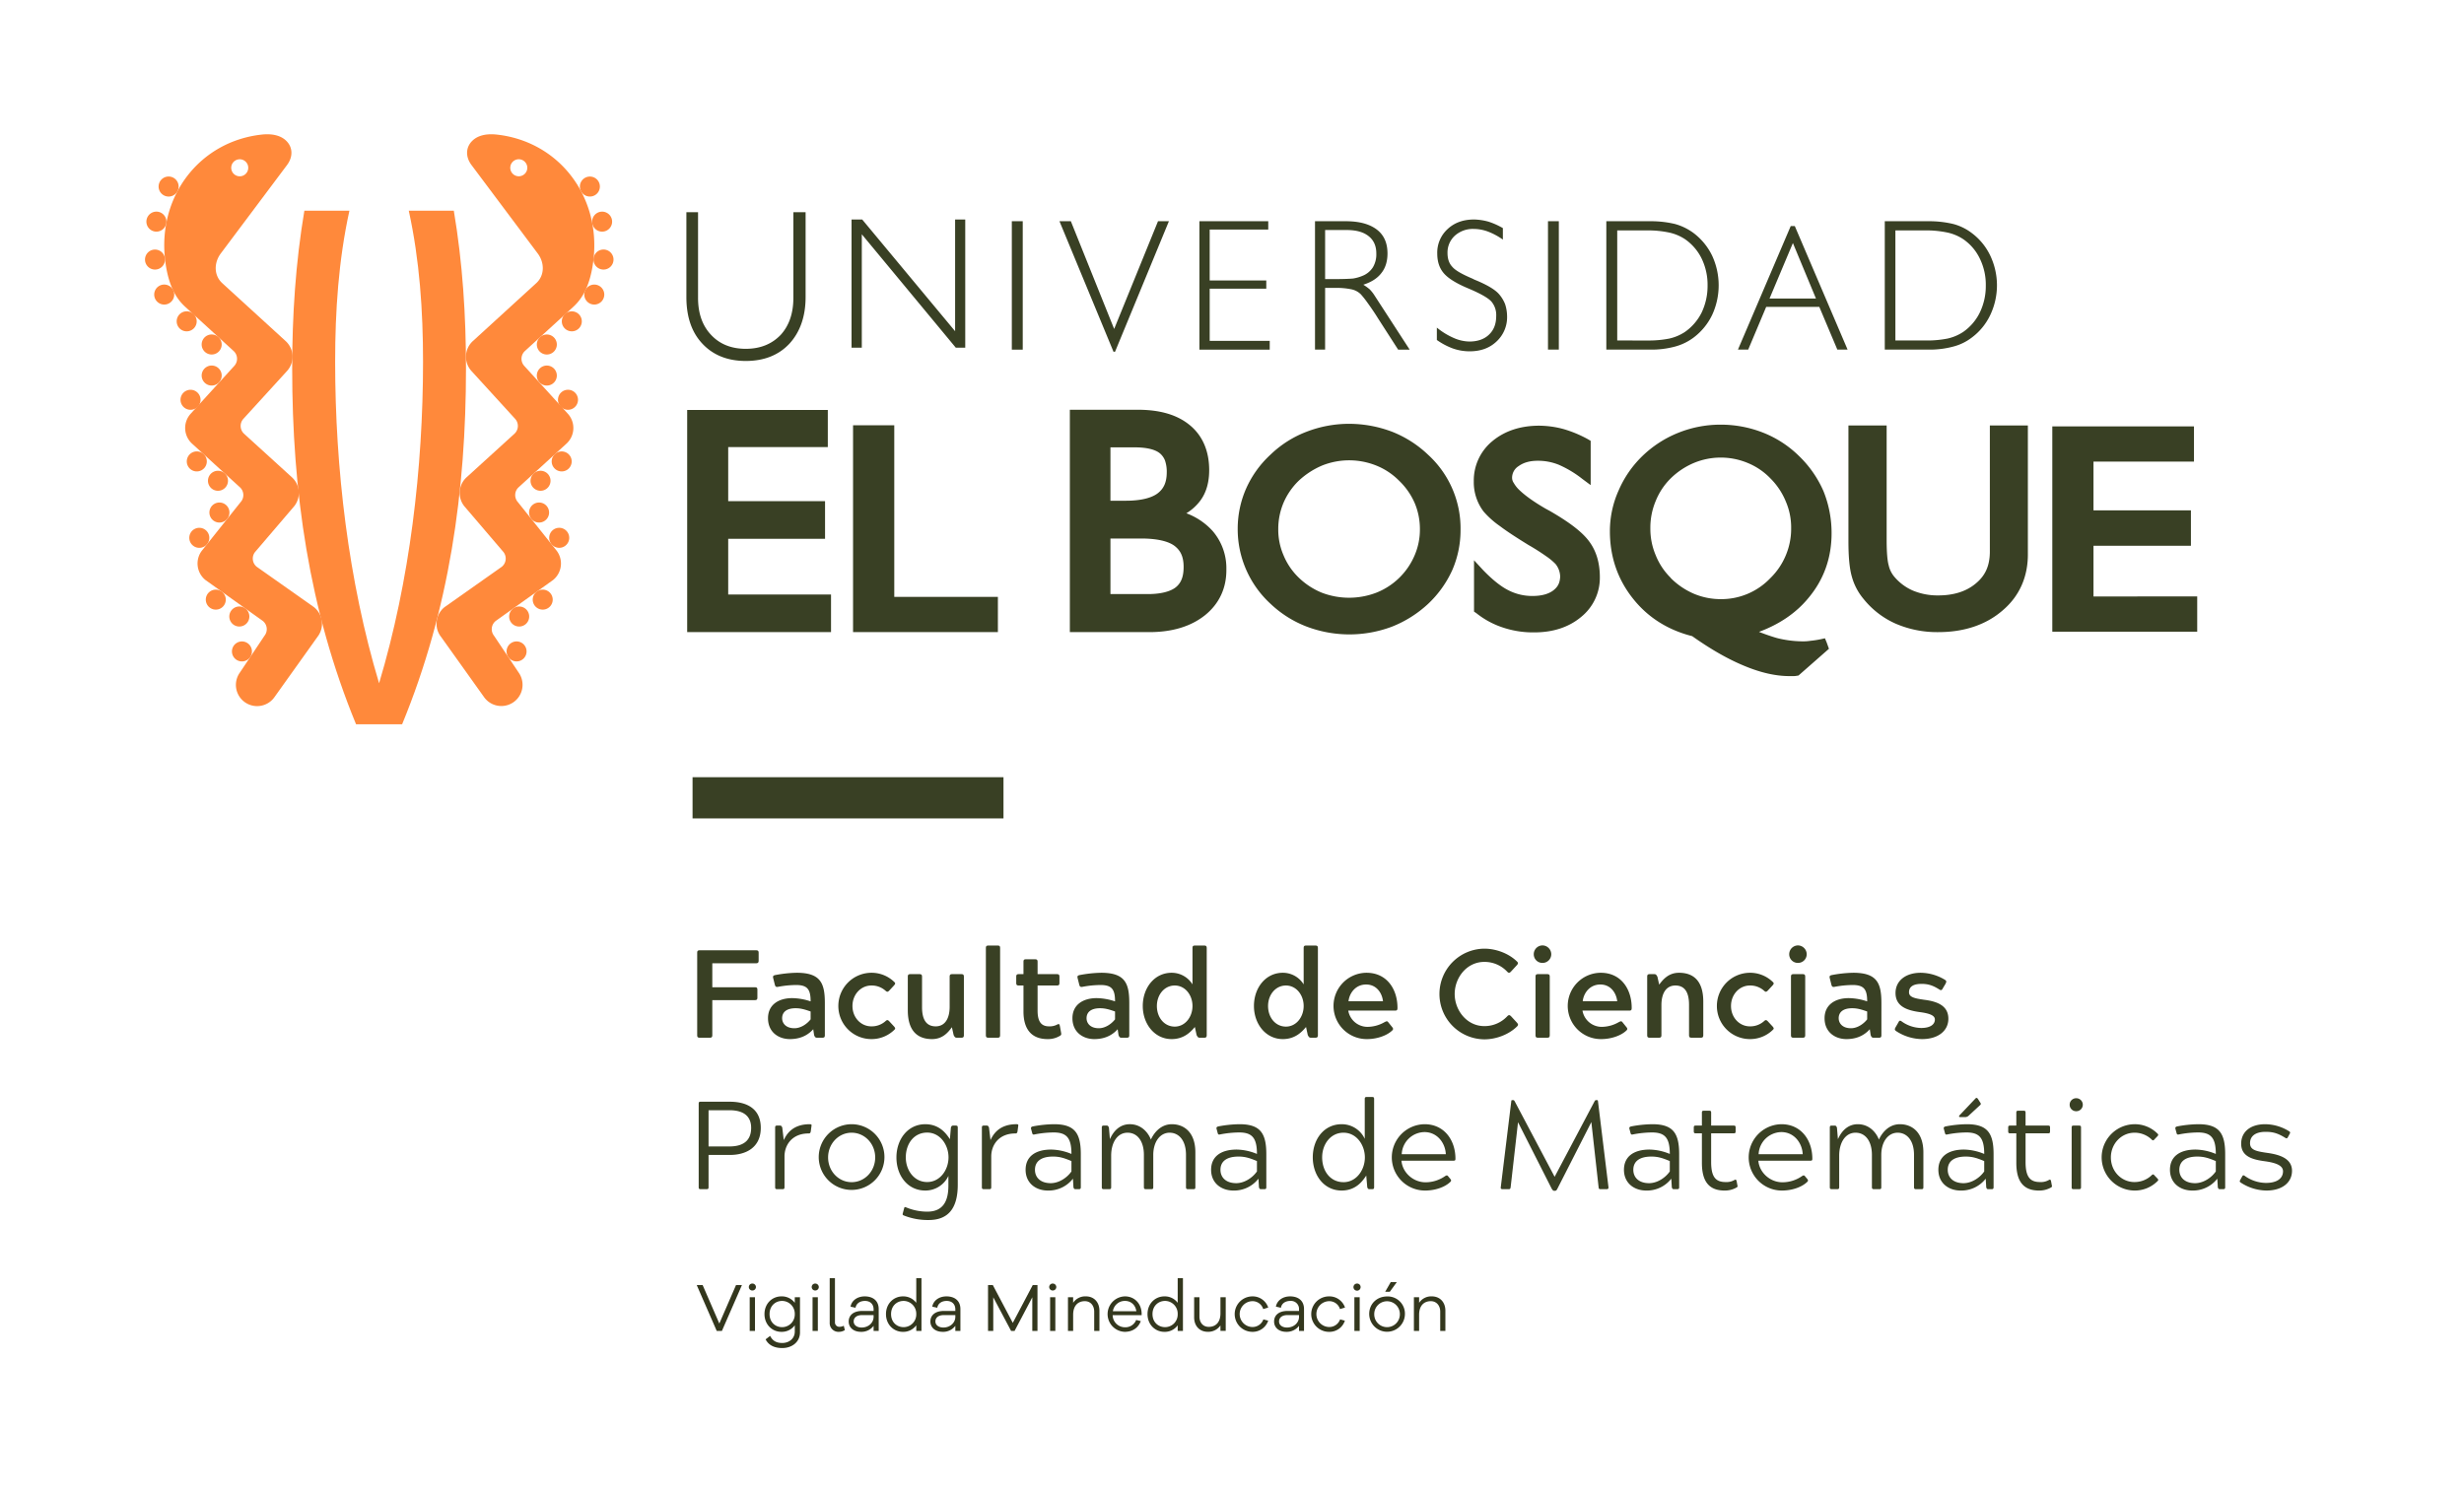 <svg id="facultad-logo-ueb-horizontal-a-dos-lineas" xmlns="http://www.w3.org/2000/svg" width="1578" height="956.873" viewBox="0 0 1578 956.873">
  <defs>
    <style>
      .cls-1 {
        fill: #ff893b;
      }

      .cls-2 {
        fill: #394024;
      }

      .cls-3 {
        fill: none;
      }

      .cls-4 {
        fill: #33371d;
      }
    </style>
  </defs>
  <g id="Capa_1" data-name="Capa 1" transform="translate(92.871 85.999)">
    <g id="Group_111" data-name="Group 111" transform="translate(0 0)">
      <g id="Group_110" data-name="Group 110">
        <path id="Path_835" data-name="Path 835" class="cls-1" d="M737.983,475.586c-30.24-73.429-40.9-149.46-40.9-227.875,0-33.816,2.164-67.689,7.8-101.035h28.847c-6.969,31.713-9.131,64.248-9.131,96.628,0,68.072,8.431,140.429,28.137,206.018,19.685-65.589,28.147-137.946,28.147-206.018,0-32.38-2.171-64.915-9.131-96.628H800.6c5.638,33.347,7.79,67.22,7.79,101.035,0,78.415-10.643,154.446-40.894,227.875Z" transform="translate(-602.832 -97.706)"/>
        <path id="Path_836" data-name="Path 836" class="cls-1" d="M764.99,181.622a6.411,6.411,0,1,1-.44,9.071A6.436,6.436,0,0,1,764.99,181.622Z" transform="translate(-511.962 -51.724)"/>
        <path id="Path_837" data-name="Path 837" class="cls-1" d="M764.99,189.986a6.407,6.407,0,1,1-.44,9.062A6.408,6.408,0,0,1,764.99,189.986Z" transform="translate(-511.962 -40.19)"/>
        <path id="Path_838" data-name="Path 838" class="cls-1" d="M770.665,196.512a6.41,6.41,0,1,1-.422,9.052A6.4,6.4,0,0,1,770.665,196.512Z" transform="translate(-504.099 -31.195)"/>
        <path id="Path_839" data-name="Path 839" class="cls-1" d="M763.283,218.3a6.408,6.408,0,1,1-.422,9.052A6.4,6.4,0,0,1,763.283,218.3Z" transform="translate(-514.3 -1.103)"/>
        <path id="Path_840" data-name="Path 840" class="cls-1" d="M763.14,226.624a6.411,6.411,0,1,1-.884,9.024A6.411,6.411,0,0,1,763.14,226.624Z" transform="translate(-514.838 10.698)"/>
        <path id="Path_841" data-name="Path 841" class="cls-1" d="M768.626,233.372a6.41,6.41,0,1,1-1,9A6.415,6.415,0,0,1,768.626,233.372Z" transform="translate(-507.367 20.09)"/>
        <path id="Path_842" data-name="Path 842" class="cls-1" d="M768.994,213.092a6.4,6.4,0,1,1-.441,9.052A6.376,6.376,0,0,1,768.994,213.092Z" transform="translate(-506.433 -8.293)"/>
        <path id="Path_843" data-name="Path 843" class="cls-1" d="M758.142,254.333a6.413,6.413,0,0,1,7.431,10.455,6.413,6.413,0,1,1-7.431-10.455Z" transform="translate(-522.237 49.318)"/>
        <path id="Path_844" data-name="Path 844" class="cls-1" d="M757.582,263.631a6.4,6.4,0,1,1-1.743,8.871A6.4,6.4,0,0,1,757.582,263.631Z" transform="translate(-523.199 62.291)"/>
        <path id="Path_845" data-name="Path 845" class="cls-1" d="M764.486,249.786a6.4,6.4,0,1,1-1.521,8.931A6.393,6.393,0,0,1,764.486,249.786Z" transform="translate(-513.482 43.051)"/>
        <path id="Path_846" data-name="Path 846" class="cls-1" d="M776.3,170.151a6.4,6.4,0,1,1,2.964,8.55A6.4,6.4,0,0,1,776.3,170.151Z" transform="translate(-494.338 -70.272)"/>
        <path id="Path_847" data-name="Path 847" class="cls-1" d="M778.135,163.214a6.417,6.417,0,1,1,6.109,6.709A6.419,6.419,0,0,1,778.135,163.214Z" transform="translate(-490.922 -83.273)"/>
        <path id="Path_848" data-name="Path 848" class="cls-1" d="M777.88,154.512a6.4,6.4,0,1,1,7.49,5.107A6.4,6.4,0,0,1,777.88,154.512Z" transform="translate(-491.427 -97.371)"/>
        <path id="Path_849" data-name="Path 849" class="cls-1" d="M775.348,147.112a6.4,6.4,0,1,1,8.752,2.3A6.4,6.4,0,0,1,775.348,147.112Z" transform="translate(-495.966 -110.399)"/>
        <path id="Path_850" data-name="Path 850" class="cls-1" d="M771.707,175.4a6.4,6.4,0,1,1-.422,9.059A6.405,6.405,0,0,1,771.707,175.4Z" transform="translate(-502.677 -60.325)"/>
        <path id="Path_851" data-name="Path 851" class="cls-1" d="M683.458,181.622a6.415,6.415,0,1,0,.419,9.071A6.435,6.435,0,0,0,683.458,181.622Z" transform="translate(-636.446 -51.724)"/>
        <path id="Path_852" data-name="Path 852" class="cls-1" d="M683.458,189.986a6.411,6.411,0,1,0,.419,9.062A6.407,6.407,0,0,0,683.458,189.986Z" transform="translate(-636.446 -40.19)"/>
        <path id="Path_853" data-name="Path 853" class="cls-1" d="M677.762,196.512a6.41,6.41,0,1,0,.44,9.052A6.378,6.378,0,0,0,677.762,196.512Z" transform="translate(-644.309 -31.195)"/>
        <path id="Path_854" data-name="Path 854" class="cls-1" d="M685.144,218.3a6.409,6.409,0,1,0,.429,9.052A6.392,6.392,0,0,0,685.144,218.3Z" transform="translate(-634.106 -1.103)"/>
        <path id="Path_855" data-name="Path 855" class="cls-1" d="M685.3,226.624a6.415,6.415,0,1,0,.881,9.024A6.4,6.4,0,0,0,685.3,226.624Z" transform="translate(-633.57 10.698)"/>
        <path id="Path_856" data-name="Path 856" class="cls-1" d="M679.8,233.372a6.41,6.41,0,1,0,1.021,9A6.389,6.389,0,0,0,679.8,233.372Z" transform="translate(-641.038 20.09)"/>
        <path id="Path_857" data-name="Path 857" class="cls-1" d="M679.454,213.092a6.41,6.41,0,1,0,.421,9.052A6.391,6.391,0,0,0,679.454,213.092Z" transform="translate(-641.975 -8.293)"/>
        <path id="Path_858" data-name="Path 858" class="cls-1" d="M690.309,254.333a6.416,6.416,0,1,0,1.5,8.931A6.39,6.39,0,0,0,690.309,254.333Z" transform="translate(-626.174 49.318)"/>
        <path id="Path_859" data-name="Path 859" class="cls-1" d="M690.85,263.631a6.4,6.4,0,1,0,1.764,8.871A6.4,6.4,0,0,0,690.85,263.631Z" transform="translate(-625.215 62.291)"/>
        <path id="Path_860" data-name="Path 860" class="cls-1" d="M683.948,249.786a6.4,6.4,0,1,0,1.524,8.931A6.4,6.4,0,0,0,683.948,249.786Z" transform="translate(-634.924 43.051)"/>
        <path id="Path_861" data-name="Path 861" class="cls-1" d="M672.151,170.151a6.409,6.409,0,1,0-2.964,8.55A6.407,6.407,0,0,0,672.151,170.151Z" transform="translate(-654.079 -70.272)"/>
        <path id="Path_862" data-name="Path 862" class="cls-1" d="M670.3,163.214a6.406,6.406,0,1,0-6.088,6.709A6.409,6.409,0,0,0,670.3,163.214Z" transform="translate(-657.498 -83.273)"/>
        <path id="Path_863" data-name="Path 863" class="cls-1" d="M670.573,154.512a6.406,6.406,0,1,0-7.49,5.107A6.406,6.406,0,0,0,670.573,154.512Z" transform="translate(-656.987 -97.371)"/>
        <path id="Path_864" data-name="Path 864" class="cls-1" d="M673.1,147.112a6.412,6.412,0,1,0-8.771,2.3A6.391,6.391,0,0,0,673.1,147.112Z" transform="translate(-652.447 -110.399)"/>
        <path id="Path_865" data-name="Path 865" class="cls-1" d="M676.742,175.4a6.41,6.41,0,1,0,.41,9.059A6.417,6.417,0,0,0,676.742,175.4Z" transform="translate(-645.732 -60.325)"/>
        <g id="Group_109" data-name="Group 109" transform="translate(12.312)">
          <path id="Path_866" data-name="Path 866" class="cls-1" d="M758.5,428.928l-36.568-25.787a6.737,6.737,0,0,1-1.062-9.507l24.461-28.621a13.6,13.6,0,0,0-.9-19.207l-30.623-27.88a6.786,6.786,0,0,1-.44-9.571l27.918-30.6a13.584,13.584,0,0,0-.881-19.209L699.862,221.5c-5.538-5.045-5.407-13.257-.891-19.173L741.2,145.957c4.135-5.426,3.885-11.773-.74-15.981-2.312-2.112-6.859-4.564-15.19-3.686-39.813,4.307-66.529,39.216-62.122,79.567,2.2,20.268,9.421,27.559,13.4,31.173l30.54,27.885a6.753,6.753,0,0,1,.44,9.554l-27.916,30.621a13.579,13.579,0,0,0,.881,19.176l30.62,27.918a6.756,6.756,0,0,1,.44,9.564l-24.573,30.8a13.567,13.567,0,0,0,2.124,19.085l36.627,26.133a6.764,6.764,0,0,1,1.153,9.514l-15.771,23.592A13.586,13.586,0,0,0,733.2,486.7L760.815,448A13.6,13.6,0,0,0,758.5,428.928ZM707,143.9a5.45,5.45,0,1,1,.341,7.7A5.448,5.448,0,0,1,707,143.9Z" transform="translate(-662.67 -126.108)"/>
          <path id="Path_867" data-name="Path 867" class="cls-1" d="M774.354,126.291c-8.352-.879-12.9,1.574-15.193,3.686-4.635,4.207-4.895,10.554-.74,15.981l42.206,56.368c4.528,5.917,4.667,14.128-.881,19.173l-40.554,37.049a13.6,13.6,0,0,0-.89,19.209l27.937,30.6a6.783,6.783,0,0,1-.431,9.571l-30.64,27.88a13.588,13.588,0,0,0-.883,19.207l24.454,28.621a6.75,6.75,0,0,1-1.062,9.507l-36.571,25.787a13.587,13.587,0,0,0-2.3,19.076L766.423,486.7a13.585,13.585,0,0,0,22.088-15.821l-15.78-23.592a6.748,6.748,0,0,1,1.162-9.514l36.62-26.133a13.586,13.586,0,0,0,2.121-19.085l-24.582-30.8a6.776,6.776,0,0,1,.459-9.564l30.6-27.918A13.573,13.573,0,0,0,820,305.091l-27.9-30.621a6.754,6.754,0,0,1,.44-9.554l30.533-27.885c3.973-3.614,11.2-10.9,13.416-31.173C840.871,165.507,814.155,130.6,774.354,126.291Zm17.9,25.3a5.448,5.448,0,1,1,.359-7.7A5.44,5.44,0,0,1,792.258,151.6Z" transform="translate(-561.535 -126.108)"/>
        </g>
      </g>
      <path id="Path_868" data-name="Path 868" class="cls-2" d="M829.9,356.239h62.022V332.127H829.9V297.5H893.69V273.71H803.627V416.02h92.124v-24.1H829.9Zm106.352-72.686H909.86V416.02h92.755V393.428h-66.36ZM1123.316,339.9a31.842,31.842,0,0,0,9.012-8.2c3.885-5.3,5.607-11.9,5.607-19.409,0-12.045-4.086-21.94-12.295-28.737-8.211-6.84-19.406-9.966-33.535-9.966H1048.7V416.02h50.858c14.619,0,26.614-3.586,35.7-10.826,9.012-7.257,13.859-17.342,13.678-29.559a36.407,36.407,0,0,0-8.883-24.483,42.819,42.819,0,0,0-16.731-11.257m-48.625-42.225h15.381c8.09,0,13.378,1.452,16.261,3.817a11.389,11.389,0,0,1,3.3,4.626,22.192,22.192,0,0,1,1.122,7.407c0,6.581-1.952,10.678-5.928,13.678-3.8,2.848-10.554,4.667-20.216,4.667h-9.924Zm41.656,89.769c-3.4,2.6-9.695,4.369-18.856,4.207h-22.8v-35.59h19.585c10.293,0,17.423,1.752,21.349,4.648,3.883,2.943,5.928,6.871,5.928,13.578,0,6.547-1.762,10.474-5.207,13.157m239.76-49.013h0l-2.824-1.533c-7.55-4.378-13.059-8.371-16.6-11.769a19.5,19.5,0,0,1-3.676-4.6,5.871,5.871,0,0,1-1.091-3.176,8.793,8.793,0,0,1,4.2-7.671c3.045-2.2,6.99-3.412,12.328-3.412a35.486,35.486,0,0,1,13.4,2.574,68.764,68.764,0,0,1,15.071,9.071l5.326,3.955V293.514l-1.6-.96A76.884,76.884,0,0,0,1365,286a60.783,60.783,0,0,0-15.761-2.2c-11.845,0-22.011,3.3-29.921,9.874a32.59,32.59,0,0,0-11.926,25.685,31.042,31.042,0,0,0,6.3,19.454,56.677,56.677,0,0,0,10.423,9.293c4.779,3.617,10.907,7.55,18.326,12.128,4.667,2.652,8.421,5.155,11.345,7.209a38.367,38.367,0,0,1,5.928,4.917,13.293,13.293,0,0,1,3,8.209c-.222,3.945-1.422,6.431-4.407,8.731-2.874,2.2-7.25,3.567-13.257,3.567a33.4,33.4,0,0,1-15.771-3.8c-4.867-2.5-10.245-6.881-15.993-12.847L1307.542,370v32.885l1.421.94a54.27,54.27,0,0,0,17.214,9.293,60.721,60.721,0,0,0,20.037,3.064c11.926,0,22.081-3.314,29.909-9.874a32.177,32.177,0,0,0,12-25.476c0-8.609-2.033-16.157-6.409-22.307-4.376-6.29-12.838-12.738-25.6-20.1m165.622,55.684c9.873-11.778,14.79-25.695,14.79-41.418a71.584,71.584,0,0,0-5.217-27.035,70.1,70.1,0,0,0-15.611-22.411,68.61,68.61,0,0,0-22.861-14.919,73.862,73.862,0,0,0-27.356-5.186,72.29,72.29,0,0,0-27.066,5.186,71.079,71.079,0,0,0-23.061,14.919,68.21,68.21,0,0,0-15.259,22.152,63.611,63.611,0,0,0-5.538,26.035c0,16.273,4.957,30.749,14.69,43,9.571,12.126,22.368,20.207,38.011,24.164,11.655,8.24,22.59,14.547,32.973,18.864,10.736,4.533,20.469,6.731,29.33,6.731h2.574a10.493,10.493,0,0,0,2.152-.209l1.05-.162,19.507-17.133-1.481-4.114-1.091-2.6-2.554.571a63.609,63.609,0,0,1-6.76,1.04,29.7,29.7,0,0,1-5.366.341,68.539,68.539,0,0,1-15.971-2.09c-3.445-.974-7.4-2.357-11.595-3.978,12.835-4.764,23.63-11.895,31.711-21.747m-14.5-27.347a43.868,43.868,0,0,1-9.743,14.5l-.14.129a43.312,43.312,0,0,1-31.873,13.5,44.123,44.123,0,0,1-17.252-3.5,47.546,47.546,0,0,1-14.69-9.995v-.129a42.087,42.087,0,0,1-9.643-14.5,43.063,43.063,0,0,1-3.426-17.271,44.022,44.022,0,0,1,3.426-17.478,42.772,42.772,0,0,1,9.571-14.438,47.591,47.591,0,0,1,14.931-9.943,44.849,44.849,0,0,1,34.327,0,42.466,42.466,0,0,1,14.547,9.831,44.93,44.93,0,0,1,9.964,14.921,42.066,42.066,0,0,1,3.4,17.107,43.746,43.746,0,0,1-3.4,17.271m130.653-1.793c-.128,8.469-2.831,14.759-8.89,19.785-5.857,4.967-13.818,7.752-24.211,7.752a41.087,41.087,0,0,1-16.012-3.024,32.388,32.388,0,0,1-12.047-8.914,17.106,17.106,0,0,1-3.645-7.407c-.821-2.848-1.291-8.343-1.291-16.285V283.662h-24.473V357.6c0,10.107.659,17.623,2.212,22.971a37.66,37.66,0,0,0,7.49,14.221,54.807,54.807,0,0,0,20.668,15.862,66.889,66.889,0,0,0,27.1,5.367c16.631,0,30.649-4.648,41.344-13.95,10.814-9.2,16.293-21.759,16.1-36.559v-81.85h-24.345Zm66.37,28.2V360.705h62.4v-22.69h-62.4v-31.2h64.358V284.245h-90.733V415.73h92.8V393.169Zm-426.279-90.9A71.005,71.005,0,0,0,1255,287.65a77.862,77.862,0,0,0-27.547-5.05,75.605,75.605,0,0,0-27.078,5.05,68.266,68.266,0,0,0-23.09,14.619,65.961,65.961,0,0,0-15.64,21.666,64,64,0,0,0-5.448,25.559,64.906,64.906,0,0,0,21.088,48.444,69.862,69.862,0,0,0,22.971,14.5,77.339,77.339,0,0,0,54.582.14,73.594,73.594,0,0,0,23.28-14.638,68.507,68.507,0,0,0,15.473-21.6,64,64,0,0,0,5.316-25.764,63.887,63.887,0,0,0-20.937-48.3m-8.493,64.6a44.306,44.306,0,0,1-24.361,23.83,48.779,48.779,0,0,1-35.2,0,46.611,46.611,0,0,1-14.588-9.552,42.2,42.2,0,0,1-9.745-14.278,41.216,41.216,0,0,1-3.414-16.814,43.1,43.1,0,0,1,3.414-16.983,43.674,43.674,0,0,1,9.745-14.078,51.223,51.223,0,0,1,14.988-9.712,46.663,46.663,0,0,1,34.509,0,43.2,43.2,0,0,1,14.69,9.712,44.3,44.3,0,0,1,10.093,14.5,42.6,42.6,0,0,1,3.274,16.561,41.525,41.525,0,0,1-3.405,16.814M841.138,242.346c11.755,0,21.088-3.726,27.978-11.076,6.769-7.385,10.354-17.38,10.354-29.849V147.08H871.64v54.772c0,9.976-2.745,17.9-8.152,23.811-5.647,5.869-13.038,8.9-22.349,8.9-9.292,0-16.7-3.033-22.18-8.9q-8.4-8.86-8.371-23.811V147.08h-7.469v54.341c0,12.588,3.374,22.583,10.243,29.849,6.85,7.35,16.161,11.076,27.778,11.076M915.458,161.2l60.21,72.655h6.038V151.735h-6.488V223.29l-59.5-71.555h-6.828v82.119h6.569Zm96.078,73.879h6.99V152.846h-6.99Zm66.1,1.362,34.5-83.593h-6.979l-28.078,69-27.737-69h-7.291l34.606,83.593Zm99.073-6.978h-38.451V196.043H1174.5v-5.264h-36.247v-32.6h37.508v-5.328h-44.087v82.231h45.03Zm35.468-33.916h6.607a46.147,46.147,0,0,1,10.476.96,12,12,0,0,1,5.788,3.136,62.463,62.463,0,0,1,4.326,5.486c1.781,2.474,4.1,5.738,6.566,9.745l13,20.207h7.381l-22.439-34.587a24.3,24.3,0,0,0-3.114-3.986,31.232,31.232,0,0,0-4.126-3c5.176-1.659,9.083-4.155,11.635-7.559,2.614-3.3,3.845-7.528,3.845-12.464,0-6.669-2.212-11.759-6.838-15.312-4.688-3.545-11.235-5.328-19.828-5.328H1205.7v82.231h6.471Zm0-37.07h13.657c6.15,0,10.8,1.212,14.231,3.952,3.283,2.607,4.9,6.29,4.9,11.059a16.242,16.242,0,0,1-2.152,8.809,14,14,0,0,1-6.729,5.538,25.814,25.814,0,0,1-6.009,1.7c-2.521.229-6.748.379-12.847.379h-5.055Zm116.535,55.253a25.485,25.485,0,0,0-1.281-7.812,22.039,22.039,0,0,0-4.026-6.528c-2.574-2.883-7.68-5.878-15.061-8.912a15.708,15.708,0,0,1-1.741-.84c-6.75-2.864-11.076-5.3-13.007-7.638-2.064-2.155-3.036-5.2-3.036-8.745a14.594,14.594,0,0,1,4.647-11.1,17.225,17.225,0,0,1,12.017-4.376,26.564,26.564,0,0,1,9.061,1.624,42.806,42.806,0,0,1,9.733,5.207v-7.359a46.729,46.729,0,0,0-9.183-4.114,36.572,36.572,0,0,0-9.292-1.4c-6.99,0-12.6,2.074-16.983,6.178a20.42,20.42,0,0,0-6.569,15.573c0,5.2,1.381,9.481,4.276,12.766,2.852,3.286,8.181,6.569,15.993,9.79,7.528,3.207,12.326,5.931,14.4,8.243a13.267,13.267,0,0,1,3.085,9.2c0,5.045-1.443,9-4.626,11.995-2.983,2.9-7.271,4.414-12.578,4.414a25.859,25.859,0,0,1-9.871-2.231,46.092,46.092,0,0,1-10.935-6.681v7.921a43.849,43.849,0,0,0,10.414,5.49,32.517,32.517,0,0,0,10.524,1.769c7.019,0,12.717-1.99,17.252-6.269a21.146,21.146,0,0,0,6.79-16.171m33.135-60.882h-6.94v82.231h6.94Zm74.329,80.307a34.921,34.921,0,0,0,11.926-5.747,39.538,39.538,0,0,0,11.907-14.478,45.167,45.167,0,0,0,0-38.061,39.858,39.858,0,0,0-11.907-14.481,36.192,36.192,0,0,0-11.816-5.757,66.069,66.069,0,0,0-15.821-1.783h-28.2v82.231h28.2a57.589,57.589,0,0,0,15.712-1.924m-36.928-3.924V158.713h19.564a65.677,65.677,0,0,1,13.771,1.4,29.9,29.9,0,0,1,10.021,4.2,32.338,32.338,0,0,1,10.724,12.481,38.551,38.551,0,0,1,3.776,17.242,39.549,39.549,0,0,1-3.776,17.252,33.14,33.14,0,0,1-10.724,12.466A30.122,30.122,0,0,1,1432.582,228a67.392,67.392,0,0,1-13.771,1.231Zm111.1-73.26-33.794,79.107h6.569l11.516-27.359h34.025l11.545,27.359h6.566l-33.8-79.107Zm-13.569,46.4,14.971-35.556,14.771,35.556Zm117.6,30.78a32.786,32.786,0,0,0,11.878-5.747,38.524,38.524,0,0,0,11.885-14.478,44.3,44.3,0,0,0,0-38.061,38.827,38.827,0,0,0-11.885-14.481,33.876,33.876,0,0,0-11.767-5.757,66.562,66.562,0,0,0-15.861-1.783h-28.037v82.231h28.037a57.608,57.608,0,0,0,15.75-1.924m-36.99-3.924V158.713h19.628a65.886,65.886,0,0,1,13.778,1.4,29.77,29.77,0,0,1,10,4.2,31.569,31.569,0,0,1,10.676,12.481,37.824,37.824,0,0,1,3.814,17.242,38.791,38.791,0,0,1-3.814,17.252,32.332,32.332,0,0,1-10.676,12.466,29.993,29.993,0,0,1-10,4.238,67.594,67.594,0,0,1-13.778,1.231Z" transform="translate(-456.414 -97.148)"/>
      <rect id="Rectangle_25" data-name="Rectangle 25" class="cls-2" width="199.127" height="26.395" transform="translate(350.658 411.796)"/>
      <path id="Path_1010" data-name="Path 1010" class="cls-2" d="M16.64-24.08h27.2c1.28,0,1.68-.4,1.68-1.68v-4.88c0-1.28-.32-1.68-1.68-1.68H16.64V-47.68H44.56c1.36,0,1.76-.48,1.76-1.76v-4.88c0-1.28-.4-1.68-1.76-1.68H8.64c-1.28,0-1.68.4-1.68,1.68V-1.68C6.96-.4,7.36,0,8.64,0h6.32c1.28,0,1.68-.4,1.68-1.68Zm41.92-8.48a64.26,64.26,0,0,1,11.76-1.2c7.36,0,9.28,2.96,9.28,10.48a38.78,38.78,0,0,0-11.76-2.08c-8.64,0-15.52,4.16-15.52,12.88,0,8.96,6.8,13.36,14,13.36,8.32,0,12.72-3.84,14.96-6.32l.56,3.76C82.32-.4,82.72,0,83.68,0h3.36c1.36,0,1.68-.4,1.68-1.68V-22.24c0-12.64-2.72-19.36-18-19.36a79.746,79.746,0,0,0-14,1.52c-1.2.32-1.36.8-1.04,2.08l.96,3.84C56.96-32.88,57.28-32.4,58.56-32.56ZM70-18.88c3.52,0,6.16.88,9.6,2.08v5.04c-2.4,3.04-6.32,5.68-10.4,5.68-5.52,0-7.84-3.28-7.84-6.4C61.36-16.16,63.92-18.88,70-18.88Zm48.48,11.6c-6.64,0-12.08-5.6-12.08-13.04s5.44-13.12,12.08-13.12a13.23,13.23,0,0,1,9.2,3.44c.96.88,1.52.64,2.4-.32l2.96-3.2c.8-.96.96-1.36.24-2.08a20.808,20.808,0,0,0-14.8-6A21.237,21.237,0,0,0,97.36-20.32,21.168,21.168,0,0,0,118.48.88a20.808,20.808,0,0,0,14.8-6c.72-.72.56-1.12-.24-2.08l-2.96-3.2c-.88-.96-1.44-1.2-2.4-.32A13.23,13.23,0,0,1,118.48-7.28Zm52.72,5.6c.64,1.2.96,1.68,2,1.68h2.88c1.28,0,1.68-.4,1.68-1.68V-39.04c0-1.28-.4-1.68-1.68-1.68h-5.76c-1.28,0-1.68.4-1.68,1.68v19.2c0,7.6-3.04,12.56-8.96,12.56-5.6,0-8.72-3.84-8.72-12.24V-39.04c0-1.28-.4-1.68-1.68-1.68h-5.76c-1.28,0-1.68.4-1.68,1.68V-17.6c0,13.76,6.72,18.48,15.52,18.48,6.8,0,10.32-4.32,12.72-7.6Zm20.64,0c0,1.28.4,1.68,1.68,1.68h5.76c1.28,0,1.68-.4,1.68-1.68V-57.36c0-1.28-.32-1.68-1.68-1.68h-5.76c-1.28,0-1.68.4-1.68,1.68Zm47.28.56c1.04-.56,1.12-.96.88-2.16l-.72-4c-.32-1.68-.64-1.76-2.16-.96a10.131,10.131,0,0,1-4.8.96c-4.88,0-7.36-2.88-7.36-10.08V-33.44h12.32c1.28,0,1.68-.4,1.68-1.68v-3.84c0-1.36-.4-1.76-1.68-1.76H224.96v-7.84c0-1.28-.4-1.68-1.68-1.68H217.6c-1.36,0-1.68.4-1.68,1.68v7.84h-2.96c-1.28,0-1.68.4-1.68,1.68v3.92c0,1.28.4,1.68,1.68,1.68h2.96V-16.8C215.92-5.76,220.8.88,231.36.88A14.71,14.71,0,0,0,239.12-1.12Zm14.4-31.44a64.26,64.26,0,0,1,11.76-1.2c7.36,0,9.28,2.96,9.28,10.48a38.78,38.78,0,0,0-11.76-2.08c-8.64,0-15.52,4.16-15.52,12.88,0,8.96,6.8,13.36,14,13.36,8.32,0,12.72-3.84,14.96-6.32l.56,3.76c.48,1.28.88,1.68,1.84,1.68H282c1.36,0,1.68-.4,1.68-1.68V-22.24c0-12.64-2.72-19.36-18-19.36a79.746,79.746,0,0,0-14,1.52c-1.2.32-1.36.8-1.04,2.08l.96,3.84C251.92-32.88,252.24-32.4,253.52-32.56Zm11.44,13.68c3.52,0,6.16.88,9.6,2.08v5.04c-2.4,3.04-6.32,5.68-10.4,5.68-5.52,0-7.84-3.28-7.84-6.4C256.32-16.16,258.88-18.88,264.96-18.88Zm59.2-15.28A15.64,15.64,0,0,0,310.8-41.6c-10.96,0-18.48,9.6-18.48,21.28,0,11.44,7.52,21.2,18.48,21.2,7.76,0,12.08-4.4,14.88-7.76l1.12,5.2c.64,1.2.96,1.68,2,1.68h2.8c1.28,0,1.68-.4,1.68-1.68V-57.36c0-1.28-.4-1.68-1.68-1.68h-5.76c-1.36,0-1.68.4-1.68,1.68ZM312.8-7.12c-6.64,0-11.44-5.76-11.44-13.2,0-7.2,4.8-13.12,11.44-13.12s11.36,6.08,11.36,13.12S319.44-7.12,312.8-7.12Zm82.56-27.04A15.64,15.64,0,0,0,382-41.6c-10.96,0-18.48,9.6-18.48,21.28,0,11.44,7.52,21.2,18.48,21.2,7.76,0,12.08-4.4,14.88-7.76L398-1.68c.64,1.2.96,1.68,2,1.68h2.8c1.28,0,1.68-.4,1.68-1.68V-57.36c0-1.28-.4-1.68-1.68-1.68h-5.76c-1.36,0-1.68.4-1.68,1.68ZM384-7.12c-6.64,0-11.44-5.76-11.44-13.2,0-7.2,4.8-13.12,11.44-13.12s11.36,6.08,11.36,13.12S390.64-7.12,384-7.12Zm65.6-2.72c-.8-1.04-1.2-.72-2.4-.16a22.134,22.134,0,0,1-10.96,3.04,12.5,12.5,0,0,1-12.32-10.4h29.92c1.36,0,1.6-.48,1.6-1.76,0-12-6.8-22.48-19.84-22.48a21.237,21.237,0,0,0-21.12,21.28A21.256,21.256,0,0,0,436,.88c5.84,0,12.48-2,16.16-5.6.72-.8.56-1.28-.24-2.24ZM424.08-23.36c.56-5.2,4.48-10.72,11.28-10.72,6.72,0,10.24,5.52,10.8,10.72ZM511.04-7.44c-11.2,0-18.96-10.16-18.96-20.56,0-10.48,7.76-20.56,18.96-20.56a19.833,19.833,0,0,1,14.72,6.32c.96.96,1.52.8,2.4-.16l3.68-4c.88-.96,1.04-1.52.16-2.4-5.12-5.04-13.2-8.24-20.96-8.24A29.023,29.023,0,0,0,482.32-28,29.023,29.023,0,0,0,511.04,1.04c7.76,0,15.84-3.2,20.96-8.24.96-.96.8-1.44-.08-2.48l-3.68-4c-.88-.88-1.44-1.12-2.4-.16A19.913,19.913,0,0,1,511.04-7.44Zm32.8,5.76c0,1.28.4,1.68,1.68,1.68h5.76c1.28,0,1.68-.4,1.68-1.68V-39.04c0-1.28-.4-1.68-1.68-1.68h-5.76c-1.28,0-1.68.4-1.68,1.68Zm-1.12-51.76a5.5,5.5,0,0,0,5.6,5.52,5.548,5.548,0,0,0,5.6-5.52,5.686,5.686,0,0,0-5.6-5.68A5.634,5.634,0,0,0,542.72-53.44ZM599.6-9.84c-.8-1.04-1.2-.72-2.4-.16a22.134,22.134,0,0,1-10.96,3.04,12.5,12.5,0,0,1-12.32-10.4h29.92c1.36,0,1.6-.48,1.6-1.76,0-12-6.8-22.48-19.84-22.48a21.237,21.237,0,0,0-21.12,21.28A21.256,21.256,0,0,0,586,.88c5.84,0,12.48-2,16.16-5.6.72-.8.56-1.28-.24-2.24ZM574.08-23.36c.56-5.2,4.48-10.72,11.28-10.72,6.72,0,10.24,5.52,10.8,10.72Zm47.84-15.68c-.64-1.2-.96-1.68-2-1.68h-2.88c-1.28,0-1.68.4-1.68,1.68V-1.68c0,1.28.4,1.68,1.68,1.68h5.76c1.28,0,1.68-.4,1.68-1.68v-19.2c0-7.6,3.04-12.56,8.96-12.56,5.6,0,8.72,3.84,8.72,12.32V-1.68c0,1.28.4,1.68,1.68,1.68h5.76c1.28,0,1.68-.4,1.68-1.68V-23.12c0-13.76-6.72-18.48-15.52-18.48-6.8,0-10.32,4.4-12.72,7.6Zm59.2,31.76c-6.64,0-12.08-5.6-12.08-13.04s5.44-13.12,12.08-13.12a13.23,13.23,0,0,1,9.2,3.44c.96.88,1.52.64,2.4-.32l2.96-3.2c.8-.96.96-1.36.24-2.08a20.808,20.808,0,0,0-14.8-6A21.237,21.237,0,0,0,660-20.32,21.168,21.168,0,0,0,681.12.88a20.808,20.808,0,0,0,14.8-6c.72-.72.56-1.12-.24-2.08l-2.96-3.2c-.88-.96-1.44-1.2-2.4-.32A13.23,13.23,0,0,1,681.12-7.28Zm26.32,5.6c0,1.28.4,1.68,1.68,1.68h5.76c1.28,0,1.68-.4,1.68-1.68V-39.04c0-1.28-.4-1.68-1.68-1.68h-5.76c-1.28,0-1.68.4-1.68,1.68Zm-1.12-51.76a5.5,5.5,0,0,0,5.6,5.52,5.548,5.548,0,0,0,5.6-5.52,5.686,5.686,0,0,0-5.6-5.68A5.634,5.634,0,0,0,706.32-53.44ZM735.2-32.56a64.26,64.26,0,0,1,11.76-1.2c7.36,0,9.28,2.96,9.28,10.48a38.78,38.78,0,0,0-11.76-2.08c-8.64,0-15.52,4.16-15.52,12.88,0,8.96,6.8,13.36,14,13.36,8.32,0,12.72-3.84,14.96-6.32l.56,3.76c.48,1.28.88,1.68,1.84,1.68h3.36c1.36,0,1.68-.4,1.68-1.68V-22.24c0-12.64-2.72-19.36-18-19.36a79.747,79.747,0,0,0-14,1.52c-1.2.32-1.36.8-1.04,2.08l.96,3.84C733.6-32.88,733.92-32.4,735.2-32.56Zm11.44,13.68c3.52,0,6.16.88,9.6,2.08v5.04c-2.4,3.04-6.32,5.68-10.4,5.68-5.52,0-7.84-3.28-7.84-6.4C738-16.16,740.56-18.88,746.64-18.88ZM790.8-6.24a22.029,22.029,0,0,1-12.4-4.16c-1.28-.96-1.68-.4-2.24.72L774.4-6.64c-.56,1.12-.72,1.6.4,2.4A30.82,30.82,0,0,0,791.36.88c10.32,0,16.88-5.28,16.88-13.04,0-8.48-7.28-11.12-15.6-12.16-6.16-.88-9.6-1.68-9.6-4.8,0-3.28,2.32-5.36,8.08-5.36,4.88,0,7.92,1.44,11.36,3.6,1.2.8,1.68.32,2.24-.8l1.76-2.96c.48-1.12.8-1.68-.48-2.48a30.493,30.493,0,0,0-15.44-4.48c-9.68,0-16.16,5.12-16.16,12.96,0,8.56,7.28,11.12,15.6,12.24,6.08.8,9.6,2.08,9.6,4.72C799.6-8.56,796.8-6.24,790.8-6.24ZM14.24,69.64V46.44H27.6c11.12,0,13.92,5.68,13.92,11.28,0,6.08-2.8,11.92-13.92,11.92ZM28,75.08c9.76,0,19.68-4.4,19.68-17.36S37.76,41,28,41H9.2c-.96,0-1.28.16-1.28,1.28V95.72c0,.96.24,1.28,1.28,1.28h3.76c1.04,0,1.28-.32,1.28-1.28V75.08ZM78.24,61.32c.96,0,1.2-.24,1.44-1.2l.48-3.6c.16-.8,0-1.12-1.12-1.12C67.68,55.4,64,62.2,62.4,65.56l-.96-8c-.4-.96-.72-1.28-1.36-1.28h-2c-.88,0-1.2.32-1.2,1.28V95.72c0,.96.32,1.28,1.2,1.28h3.6c.88,0,1.2-.32,1.2-1.28V76.04C62.88,68.6,67.84,61.32,78.24,61.32ZM84.8,76.68A21.041,21.041,0,1,0,105.84,55.4,21.1,21.1,0,0,0,84.8,76.68Zm21.04,15.84c-8.32,0-15.04-7.04-15.04-15.84s6.72-15.84,15.04-15.84c8.4,0,15.12,7.04,15.12,15.84S114.24,92.52,105.84,92.52Zm62,2.24c0,9.6-3.2,16.64-13.52,16.64a35.136,35.136,0,0,1-13.52-2.72c-.88-.4-1.12-.24-1.36.72l-.8,3.04c-.24.88-.08,1.12.72,1.44a41.565,41.565,0,0,0,15.84,2.88c12.4,0,18.64-7.28,18.64-22.64V57.56c0-.96-.32-1.28-1.2-1.28H170.8c-.72,0-1.04.32-1.36,1.28L168.8,65c-2-3.04-6.32-9.6-15.76-9.6-11.2,0-18.48,9.68-18.48,21.28,0,11.68,7.2,21.2,18.48,21.2a16.227,16.227,0,0,0,14.8-9.36Zm-13.6-34c8.32,0,13.68,7.92,13.68,15.84,0,8-5.36,15.84-13.68,15.84-8.4,0-13.68-7.6-13.68-15.76C140.56,67.8,145.84,60.76,154.24,60.76Zm56.4.56c.96,0,1.2-.24,1.44-1.2l.48-3.6c.16-.8,0-1.12-1.12-1.12-11.36,0-15.04,6.8-16.64,10.16l-.96-8c-.4-.96-.72-1.28-1.36-1.28h-2c-.88,0-1.2.32-1.2,1.28V95.72c0,.96.32,1.28,1.2,1.28h3.6c.88,0,1.2-.32,1.2-1.28V76.04C195.28,68.6,200.24,61.32,210.64,61.32Zm12.32.64a65.415,65.415,0,0,1,12.32-1.28c8.4,0,11.36,3.68,11.36,13.76a35.277,35.277,0,0,0-12.96-2.8c-9.84,0-16.4,4.24-16.4,12.96,0,8.56,6.56,13.28,14.24,13.28a19.734,19.734,0,0,0,16.08-7.6l.32,5.44c.24.96.56,1.28,1.2,1.28h2.32c.88,0,1.2-.32,1.2-1.28V74.6c0-13.2-3.68-19.2-17.12-19.2a75.609,75.609,0,0,0-13.76,1.44c-.96.32-1.2.72-.96,1.6l.64,2.4C221.68,61.8,221.92,62.2,222.96,61.96Zm11.92,14.16c4.56,0,7.68,1.2,11.76,2.88v6.64c-2.56,3.76-7.76,7.52-13.28,7.52-6.48,0-10.08-3.6-10.08-8.56C223.28,79.16,227.28,76.12,234.88,76.12Zm62.64-10.88c-1.44-3.84-5.68-9.84-13.52-9.84-7.6,0-11.28,6.24-12.72,9.6l-.64-7.44c-.4-.96-.72-1.28-1.36-1.28h-2c-.88,0-1.2.32-1.2,1.28V95.72c0,.96.32,1.28,1.2,1.28h3.6c.88,0,1.2-.32,1.2-1.28V75.56c0-8.48,4-14.72,10.48-14.72,6.56,0,10.48,5.76,10.48,14.16V95.72c0,.96.4,1.28,1.2,1.28h3.6c.96,0,1.2-.32,1.2-1.28V75.16c0-8.8,4.56-14.32,10.48-14.32C315.2,60.84,320,65.48,320,75V95.72c0,.96.4,1.28,1.2,1.28h3.6c.96,0,1.2-.32,1.2-1.28V73.4c0-12.8-7.2-18-15.04-18C303.36,55.4,299.12,61.64,297.52,65.24Zm44.24-3.28a65.416,65.416,0,0,1,12.32-1.28c8.4,0,11.36,3.68,11.36,13.76a35.276,35.276,0,0,0-12.96-2.8c-9.84,0-16.4,4.24-16.4,12.96,0,8.56,6.56,13.28,14.24,13.28a19.734,19.734,0,0,0,16.08-7.6l.32,5.44c.24.96.56,1.28,1.2,1.28h2.32c.88,0,1.2-.32,1.2-1.28V74.6c0-13.2-3.68-19.2-17.12-19.2a75.61,75.61,0,0,0-13.76,1.44c-.96.32-1.2.72-.96,1.6l.64,2.4C340.48,61.8,340.72,62.2,341.76,61.96Zm11.92,14.16c4.56,0,7.68,1.2,11.76,2.88v6.64c-2.56,3.76-7.76,7.52-13.28,7.52-6.48,0-10.08-3.6-10.08-8.56C342.08,79.16,346.08,76.12,353.68,76.12Zm80.8-11.36a16.227,16.227,0,0,0-14.8-9.36c-11.2,0-18.48,9.52-18.48,21.2,0,11.6,7.28,21.28,18.48,21.28,9.44,0,13.76-6.56,15.76-9.6l.64,7.44c.32.96.64,1.28,1.36,1.28h1.84c.88,0,1.2-.32,1.2-1.28V39.24c0-.96-.32-1.28-1.2-1.28h-3.6c-.88,0-1.2.32-1.2,1.28Zm-13.6,27.76c-8.4,0-13.68-7.04-13.68-15.92,0-8.24,5.28-15.76,13.68-15.76,8.32,0,13.68,7.84,13.68,15.84C434.56,84.6,429.2,92.52,420.88,92.52Zm66.96-3.84c-.64-.72-.96-.56-1.84-.08a21.978,21.978,0,0,1-12.56,4c-8.08,0-14.88-6.4-15.44-13.84h33.36c1.04,0,1.2-.32,1.2-1.28,0-12-7.28-22.08-19.76-22.08a21.241,21.241,0,0,0,.4,42.48c5.92,0,12.4-1.92,16.16-5.6.56-.56.56-1.04,0-1.76ZM458.16,74.6a14.811,14.811,0,0,1,14.56-14.16c8.16,0,13.36,6.96,13.68,14.16ZM579.6,54.04l4.64,41.68c.08.96.32,1.28,1.2,1.28h3.92c.96,0,1.28-.4,1.2-1.28l-6.72-55.04c-.08-.56-.16-.72-.72-.72h-.48c-.32,0-.56.08-.96.72l-25.6,48.4-25.6-48.4c-.4-.64-.64-.72-.96-.72h-.48c-.56,0-.64.16-.72.72L521.6,95.72c-.16.88.24,1.28,1.12,1.28h3.92c.96,0,1.12-.32,1.28-1.28l4.72-41.6,21.6,42.64c.56.8.88,1.28,1.52,1.28h.64c.64,0,1.04-.48,1.44-1.28Zm26.56,7.92a65.415,65.415,0,0,1,12.32-1.28c8.4,0,11.36,3.68,11.36,13.76a35.276,35.276,0,0,0-12.96-2.8c-9.84,0-16.4,4.24-16.4,12.96,0,8.56,6.56,13.28,14.24,13.28a19.734,19.734,0,0,0,16.08-7.6l.32,5.44c.24.96.56,1.28,1.2,1.28h2.32c.88,0,1.2-.32,1.2-1.28V74.6c0-13.2-3.68-19.2-17.12-19.2a75.61,75.61,0,0,0-13.76,1.44c-.96.32-1.2.72-.96,1.6l.64,2.4C604.88,61.8,605.12,62.2,606.16,61.96Zm11.92,14.16c4.56,0,7.68,1.2,11.76,2.88v6.64c-2.56,3.76-7.76,7.52-13.28,7.52-6.48,0-10.08-3.6-10.08-8.56C606.48,79.16,610.48,76.12,618.08,76.12Zm54.48,19.84c.72-.4.8-.72.56-1.52l-.48-2.56c-.32-1.12-.56-1.2-1.6-.64a10.167,10.167,0,0,1-5.52,1.2c-6.4,0-9.2-3.44-9.2-12.8V61.24H670.8c.96,0,1.2-.32,1.2-1.28v-2.4c0-1.04-.32-1.28-1.2-1.28H656.32V48.04c0-.96-.24-1.28-1.2-1.28H651.6c-.96,0-1.2.32-1.2,1.28v8.24h-3.92c-.96,0-1.28.24-1.28,1.28v2.4c0,.96.32,1.28,1.28,1.28h3.92V80.12c0,11.12,3.92,17.76,14.48,17.76A14.966,14.966,0,0,0,672.56,95.96Zm43.84-7.28c-.64-.72-.96-.56-1.84-.08a21.978,21.978,0,0,1-12.56,4c-8.08,0-14.88-6.4-15.44-13.84h33.36c1.04,0,1.2-.32,1.2-1.28,0-12-7.28-22.08-19.76-22.08a21.241,21.241,0,0,0,.4,42.48c5.92,0,12.4-1.92,16.16-5.6.56-.56.56-1.04,0-1.76ZM686.72,74.6a14.811,14.811,0,0,1,14.56-14.16c8.16,0,13.36,6.96,13.68,14.16Zm77.04-9.36c-1.44-3.84-5.68-9.84-13.52-9.84-7.6,0-11.28,6.24-12.72,9.6l-.64-7.44c-.4-.96-.72-1.28-1.36-1.28h-2c-.88,0-1.2.32-1.2,1.28V95.72c0,.96.32,1.28,1.2,1.28h3.6c.88,0,1.2-.32,1.2-1.28V75.56c0-8.48,4-14.72,10.48-14.72,6.56,0,10.48,5.76,10.48,14.16V95.72c0,.96.4,1.28,1.2,1.28h3.6c.96,0,1.2-.32,1.2-1.28V75.16c0-8.8,4.56-14.32,10.48-14.32,5.68,0,10.48,4.64,10.48,14.16V95.72c0,.96.4,1.28,1.2,1.28h3.6c.96,0,1.2-.32,1.2-1.28V73.4c0-12.8-7.2-18-15.04-18C769.6,55.4,765.36,61.64,763.76,65.24Zm43.76-3.28a65.415,65.415,0,0,1,12.32-1.28c8.4,0,11.36,3.68,11.36,13.76a35.277,35.277,0,0,0-12.96-2.8c-9.84,0-16.4,4.24-16.4,12.96,0,8.56,6.56,13.28,14.24,13.28a19.734,19.734,0,0,0,16.08-7.6l.32,5.44c.24.96.56,1.28,1.2,1.28H836c.88,0,1.2-.32,1.2-1.28V74.6c0-13.2-3.68-19.2-17.12-19.2a75.609,75.609,0,0,0-13.76,1.44c-.96.32-1.2.72-.96,1.6l.64,2.4C806.24,61.8,806.48,62.2,807.52,61.96Zm11.92,14.16c4.56,0,7.68,1.2,11.76,2.88v6.64c-2.56,3.76-7.76,7.52-13.28,7.52-6.48,0-10.08-3.6-10.08-8.56C807.84,79.16,811.84,76.12,819.44,76.12Zm9.04-32.88a1.033,1.033,0,0,0,.24-1.6l-1.52-2.4c-.48-.72-1.04-.96-1.6-.32l-10,10.56c-.88.88-.56,1.36.24,1.36h3.2a3.2,3.2,0,0,0,2.08-.8Zm45.44,52.72c.72-.4.8-.72.56-1.52L874,91.88c-.32-1.12-.56-1.2-1.6-.64a10.167,10.167,0,0,1-5.52,1.2c-6.4,0-9.2-3.44-9.2-12.8V61.24h14.48c.96,0,1.2-.32,1.2-1.28v-2.4c0-1.04-.32-1.28-1.2-1.28H857.68V48.04c0-.96-.24-1.28-1.2-1.28h-3.52c-.96,0-1.2.32-1.2,1.28v8.24h-3.92c-.96,0-1.28.24-1.28,1.28v2.4c0,.96.32,1.28,1.28,1.28h3.92V80.12c0,11.12,3.92,17.76,14.48,17.76A14.966,14.966,0,0,0,873.92,95.96Zm13.28-.24c0,.96.24,1.28,1.2,1.28h3.52c.96,0,1.28-.32,1.28-1.28V57.56c0-.96-.24-1.28-1.28-1.28H888.4c-.96,0-1.2.32-1.2,1.28Zm-1.28-52.8a4.132,4.132,0,0,0,4.16,4.16,4.161,4.161,0,1,0,0-8.32A4.132,4.132,0,0,0,885.92,42.92Zm41.52,49.52c-8.4,0-15.12-6.88-15.12-15.76,0-8.8,6.72-15.84,15.12-15.84a15.78,15.78,0,0,1,11.12,4.48c.64.64,1.12.48,1.68-.24l1.92-2c.64-.72.64-1.12,0-1.68a20.478,20.478,0,0,0-14.8-6,21.242,21.242,0,0,0,0,42.48,20.478,20.478,0,0,0,14.8-6c.64-.56.64-.96,0-1.68l-1.92-2c-.56-.72-1.04-.88-1.68-.24A15.78,15.78,0,0,1,927.44,92.44Zm28.4-30.48a65.415,65.415,0,0,1,12.32-1.28c8.4,0,11.36,3.68,11.36,13.76a35.276,35.276,0,0,0-12.96-2.8c-9.84,0-16.4,4.24-16.4,12.96,0,8.56,6.56,13.28,14.24,13.28a19.734,19.734,0,0,0,16.08-7.6l.32,5.44c.24.96.56,1.28,1.2,1.28h2.32c.88,0,1.2-.32,1.2-1.28V74.6c0-13.2-3.68-19.2-17.12-19.2a75.61,75.61,0,0,0-13.76,1.44c-.96.32-1.2.72-.96,1.6l.64,2.4C954.56,61.8,954.8,62.2,955.84,61.96Zm11.92,14.16c4.56,0,7.68,1.2,11.76,2.88v6.64c-2.56,3.76-7.76,7.52-13.28,7.52-6.48,0-10.08-3.6-10.08-8.56C956.16,79.16,960.16,76.12,967.76,76.12ZM1011.6,93a23.752,23.752,0,0,1-13.52-4.48c-.96-.72-1.36-.32-1.76.48l-1.12,2c-.48.88-.48,1.28.24,1.76a30.774,30.774,0,0,0,16.48,5.12c10.32,0,16.4-5.28,16.4-12.64,0-7.76-7.68-10.32-15.6-11.44-7.28-1.04-11.28-1.84-11.28-6.24s3.28-7.28,10-7.28c5.2,0,8.24,1.2,12.56,3.84.96.64,1.36.24,1.76-.56l1.04-1.92c.4-.72.56-1.2-.4-1.76a29.384,29.384,0,0,0-15.28-4.48c-9.44,0-15.36,4.88-15.36,12.48,0,8.4,7.6,10.24,15.52,11.28,7.28,1.04,11.28,2.88,11.28,6.4C1022.56,89.64,1019.36,93,1011.6,93Z" transform="translate(346.665 578.654)"/>
    </g>
  </g>
  <rect id="Rectangle_87" data-name="Rectangle 87" class="cls-3" width="1578" height="956.873"/>
  <g id="Group_35" data-name="Group 35" transform="translate(446.196 818.684)">
    <path id="Path_359" data-name="Path 359" class="cls-4" d="M1134.33,176.652h-3.324L1118.2,147.281h3.787l10.684,24.635,10.7-24.635h3.788Z" transform="translate(-1118.196 -142.891)"/>
    <path id="Path_360" data-name="Path 360" class="cls-4" d="M1127.317,149.349a2.243,2.243,0,0,1-2.324,2.243,2.221,2.221,0,1,1,0-4.442A2.263,2.263,0,0,1,1127.317,149.349Zm-3.993,28.135V155.9h3.39v21.583Z" transform="translate(-1089.394 -143.723)"/>
    <path id="Path_361" data-name="Path 361" class="cls-4" d="M1146.828,171.336c0,6.089-5.059,10.023-11.361,10.023-5.4,0-8.957-2.111-10.655-5.581l2.882-2.2c1.5,2.912,3.67,4.537,7.773,4.537,4.375,0,7.979-2.8,8.022-7.222v-4.111a10.221,10.221,0,0,1-8.6,4.192c-5.766,0-10.8-4.537-10.8-11.369,0-6.854,5.03-11.34,10.8-11.34a10.322,10.322,0,0,1,8.6,4.126V148.8h3.338Zm-3.338-11.729a8.2,8.2,0,0,0-8.074-8.435c-4.478,0-8.074,3.287-8.074,8.435s3.6,8.369,8.074,8.369A8.132,8.132,0,0,0,1143.49,159.607Z" transform="translate(-1080.69 -136.626)"/>
    <path id="Path_362" data-name="Path 362" class="cls-4" d="M1132.8,149.349a2.258,2.258,0,0,1-2.331,2.243,2.221,2.221,0,1,1,0-4.442A2.279,2.279,0,0,1,1132.8,149.349Zm-4,28.135V155.9h3.382v21.583Z" transform="translate(-1054.614 -143.723)"/>
    <path id="Path_363" data-name="Path 363" class="cls-4" d="M1133.138,174.93a2.781,2.781,0,0,0,3.045,2.875,6.238,6.238,0,0,0,2.6-.662l.691,2.787a7.1,7.1,0,0,1-3.81,1.1,5.576,5.576,0,0,1-5.891-5.927V146.684h3.361Z" transform="translate(-1044.607 -146.684)"/>
    <path id="Path_364" data-name="Path 364" class="cls-4" d="M1150.645,156.371v14.016h-3.265v-3.258a9.673,9.673,0,0,1-8.111,3.846c-4.714,0-7.839-2.728-7.839-6.6,0-3.993,3.03-6.78,8.677-6.78h7.273V156.6c0-3.375-2.191-5.427-5.508-5.427-3.287,0-5.581,1.669-6.06,4.383l-3.191-.721c.684-3.9,4.338-6.567,9.067-6.567C1147.072,148.267,1150.645,151.142,1150.645,156.371Zm-3.265,4.971v-1.1h-7.3c-3.567,0-5.457,1.691-5.457,4.089,0,2.272,2.03,3.89,5.126,3.89C1143.954,168.218,1147.38,165.276,1147.38,161.342Z" transform="translate(-1034.104 -136.626)"/>
    <path id="Path_365" data-name="Path 365" class="cls-4" d="M1157.4,180.445h-3.332v-3.6a10.214,10.214,0,0,1-8.611,4.192c-5.75,0-10.781-4.537-10.781-11.369,0-6.854,5.031-11.34,10.781-11.34a10.315,10.315,0,0,1,8.611,4.126V146.684h3.332Zm-3.332-10.781A8.186,8.186,0,0,0,1146,161.23c-4.479,0-8.068,3.287-8.068,8.435s3.589,8.369,8.068,8.369A8.123,8.123,0,0,0,1154.071,169.664Z" transform="translate(-1013.467 -146.684)"/>
    <path id="Path_366" data-name="Path 366" class="cls-4" d="M1157.768,156.371v14.016h-3.25v-3.258a9.7,9.7,0,0,1-8.1,3.846c-4.743,0-7.875-2.728-7.875-6.6,0-3.993,3.03-6.78,8.706-6.78h7.266V156.6c0-3.375-2.184-5.427-5.531-5.427-3.272,0-5.567,1.669-6.015,4.383l-3.221-.721c.691-3.9,4.354-6.567,9.074-6.567C1154.224,148.267,1157.768,151.142,1157.768,156.371Zm-3.25,4.971v-1.1h-7.31c-3.574,0-5.449,1.691-5.449,4.089,0,2.272,2.023,3.89,5.133,3.89C1151.084,168.218,1154.518,165.276,1154.518,161.342Z" transform="translate(-988.897 -136.626)"/>
    <path id="Path_367" data-name="Path 367" class="cls-4" d="M1175.23,176.652h-3.316V155.113l-11.355,21.539h-2.228l-11.42-21.539v21.539h-3.346V147.281h3.066L1159.42,171.5l12.78-24.216h3.03Z" transform="translate(-957.001 -142.891)"/>
    <path id="Path_368" data-name="Path 368" class="cls-4" d="M1153.482,149.349a2.243,2.243,0,0,1-2.324,2.243,2.221,2.221,0,1,1,0-4.442A2.262,2.262,0,0,1,1153.482,149.349Zm-3.963,28.135V155.9h3.346v21.583Z" transform="translate(-923.2 -143.723)"/>
    <path id="Path_369" data-name="Path 369" class="cls-4" d="M1170.675,157.481v12.906h-3.346V158.07c0-3.978-2.382-6.736-6-6.736-4.53,0-7.485,3.044-7.485,8.685v10.369h-3.317V148.8h3.317v3.589a9.218,9.218,0,0,1,8.163-4.126C1167.212,148.267,1170.675,151.973,1170.675,157.481Z" transform="translate(-912.773 -136.626)"/>
    <path id="Path_370" data-name="Path 370" class="cls-4" d="M1175.781,160.29H1157.22a7.86,7.86,0,0,0,7.7,7.758,7.386,7.386,0,0,0,7.354-4.67l2.971.721c-1.662,4.493-5.471,6.876-10.325,6.876a11.359,11.359,0,0,1,.191-22.708c5.869,0,10.421,4.324,10.671,10.759Zm-18.414-2.522h15.017c-.611-4.243-3.632-6.6-7.273-6.6A7.749,7.749,0,0,0,1157.367,157.768Z" transform="translate(-890.846 -136.626)"/>
    <path id="Path_371" data-name="Path 371" class="cls-4" d="M1180.142,180.445h-3.361v-3.6a10.1,10.1,0,0,1-8.552,4.192c-5.758,0-10.774-4.537-10.774-11.369,0-6.854,5.015-11.34,10.774-11.34a10.2,10.2,0,0,1,8.552,4.126V146.684h3.361Zm-3.361-10.781a8.163,8.163,0,0,0-8.038-8.435c-4.471,0-8.1,3.287-8.1,8.435s3.625,8.369,8.1,8.369A8.1,8.1,0,0,0,1176.781,169.664Z" transform="translate(-868.755 -146.684)"/>
    <path id="Path_372" data-name="Path 372" class="cls-4" d="M1181.745,169.894h-3.382v-3.486a9.411,9.411,0,0,1-8.134,4.074c-5.221,0-8.714-3.728-8.714-9.229V148.34h3.4v12.325c0,4.015,2.353,6.662,5.949,6.662,4.53,0,7.5-2.986,7.5-8.619V148.34h3.382Z" transform="translate(-842.958 -136.162)"/>
    <path id="Path_373" data-name="Path 373" class="cls-4" d="M1183.475,163l3.081.816a10.466,10.466,0,0,1-10.25,7.163,11.355,11.355,0,0,1,0-22.708,10.473,10.473,0,0,1,10.266,7.155l-3.206.978a7.128,7.128,0,0,0-7.059-5.067,8.277,8.277,0,0,0,0,16.546A7.379,7.379,0,0,0,1183.475,163Z" transform="translate(-820.568 -136.626)"/>
    <path id="Path_374" data-name="Path 374" class="cls-4" d="M1187.642,156.371v14.016h-3.2v-3.258a9.88,9.88,0,0,1-8.134,3.846c-4.743,0-7.831-2.728-7.831-6.6,0-3.993,2.978-6.78,8.669-6.78h7.3V156.6a5.14,5.14,0,0,0-5.524-5.427c-3.316,0-5.633,1.669-6.067,4.383l-3.22-.721c.713-3.9,4.338-6.567,9.074-6.567C1184.12,148.267,1187.642,151.142,1187.642,156.371Zm-3.2,4.971v-1.1H1177.1c-3.575,0-5.449,1.691-5.449,4.089,0,2.272,1.985,3.89,5.11,3.89C1181,168.218,1184.443,165.276,1184.443,161.342Z" transform="translate(-798.717 -136.626)"/>
    <path id="Path_375" data-name="Path 375" class="cls-4" d="M1190.135,163l3.074.816a10.348,10.348,0,0,1-10.193,7.163,11.354,11.354,0,0,1,0-22.708,10.521,10.521,0,0,1,10.274,7.155l-3.214.978a7.153,7.153,0,0,0-7.06-5.067,8.276,8.276,0,0,0,0,16.546A7.3,7.3,0,0,0,1190.135,163Z" transform="translate(-778.112 -136.626)"/>
    <path id="Path_376" data-name="Path 376" class="cls-4" d="M1179.957,149.349a2.285,2.285,0,1,1-2.3-2.2A2.207,2.207,0,0,1,1179.957,149.349Zm-3.985,28.135V155.9h3.4v21.583Z" transform="translate(-754.793 -143.723)"/>
    <path id="Path_377" data-name="Path 377" class="cls-4" d="M1199.638,167.47a11.439,11.439,0,0,1-22.877,0c0-6.685,5.045-11.281,11.487-11.281A11.015,11.015,0,0,1,1199.638,167.47Zm-3.243,0a8.2,8.2,0,1,0-16.406,0,8.205,8.205,0,1,0,16.406,0ZM1187,153.189l3.53-6.162h3.9l-4.479,6.162Z" transform="translate(-746.089 -144.505)"/>
    <path id="Path_378" data-name="Path 378" class="cls-4" d="M1200.817,157.481v12.906h-3.309V158.07c0-3.978-2.456-6.736-6.015-6.736-4.552,0-7.5,3.044-7.5,8.685v10.369h-3.339V148.8h3.339v3.589a9.209,9.209,0,0,1,8.118-4.126C1197.331,148.267,1200.817,151.973,1200.817,157.481Z" transform="translate(-721.353 -136.626)"/>
  </g>
</svg>
